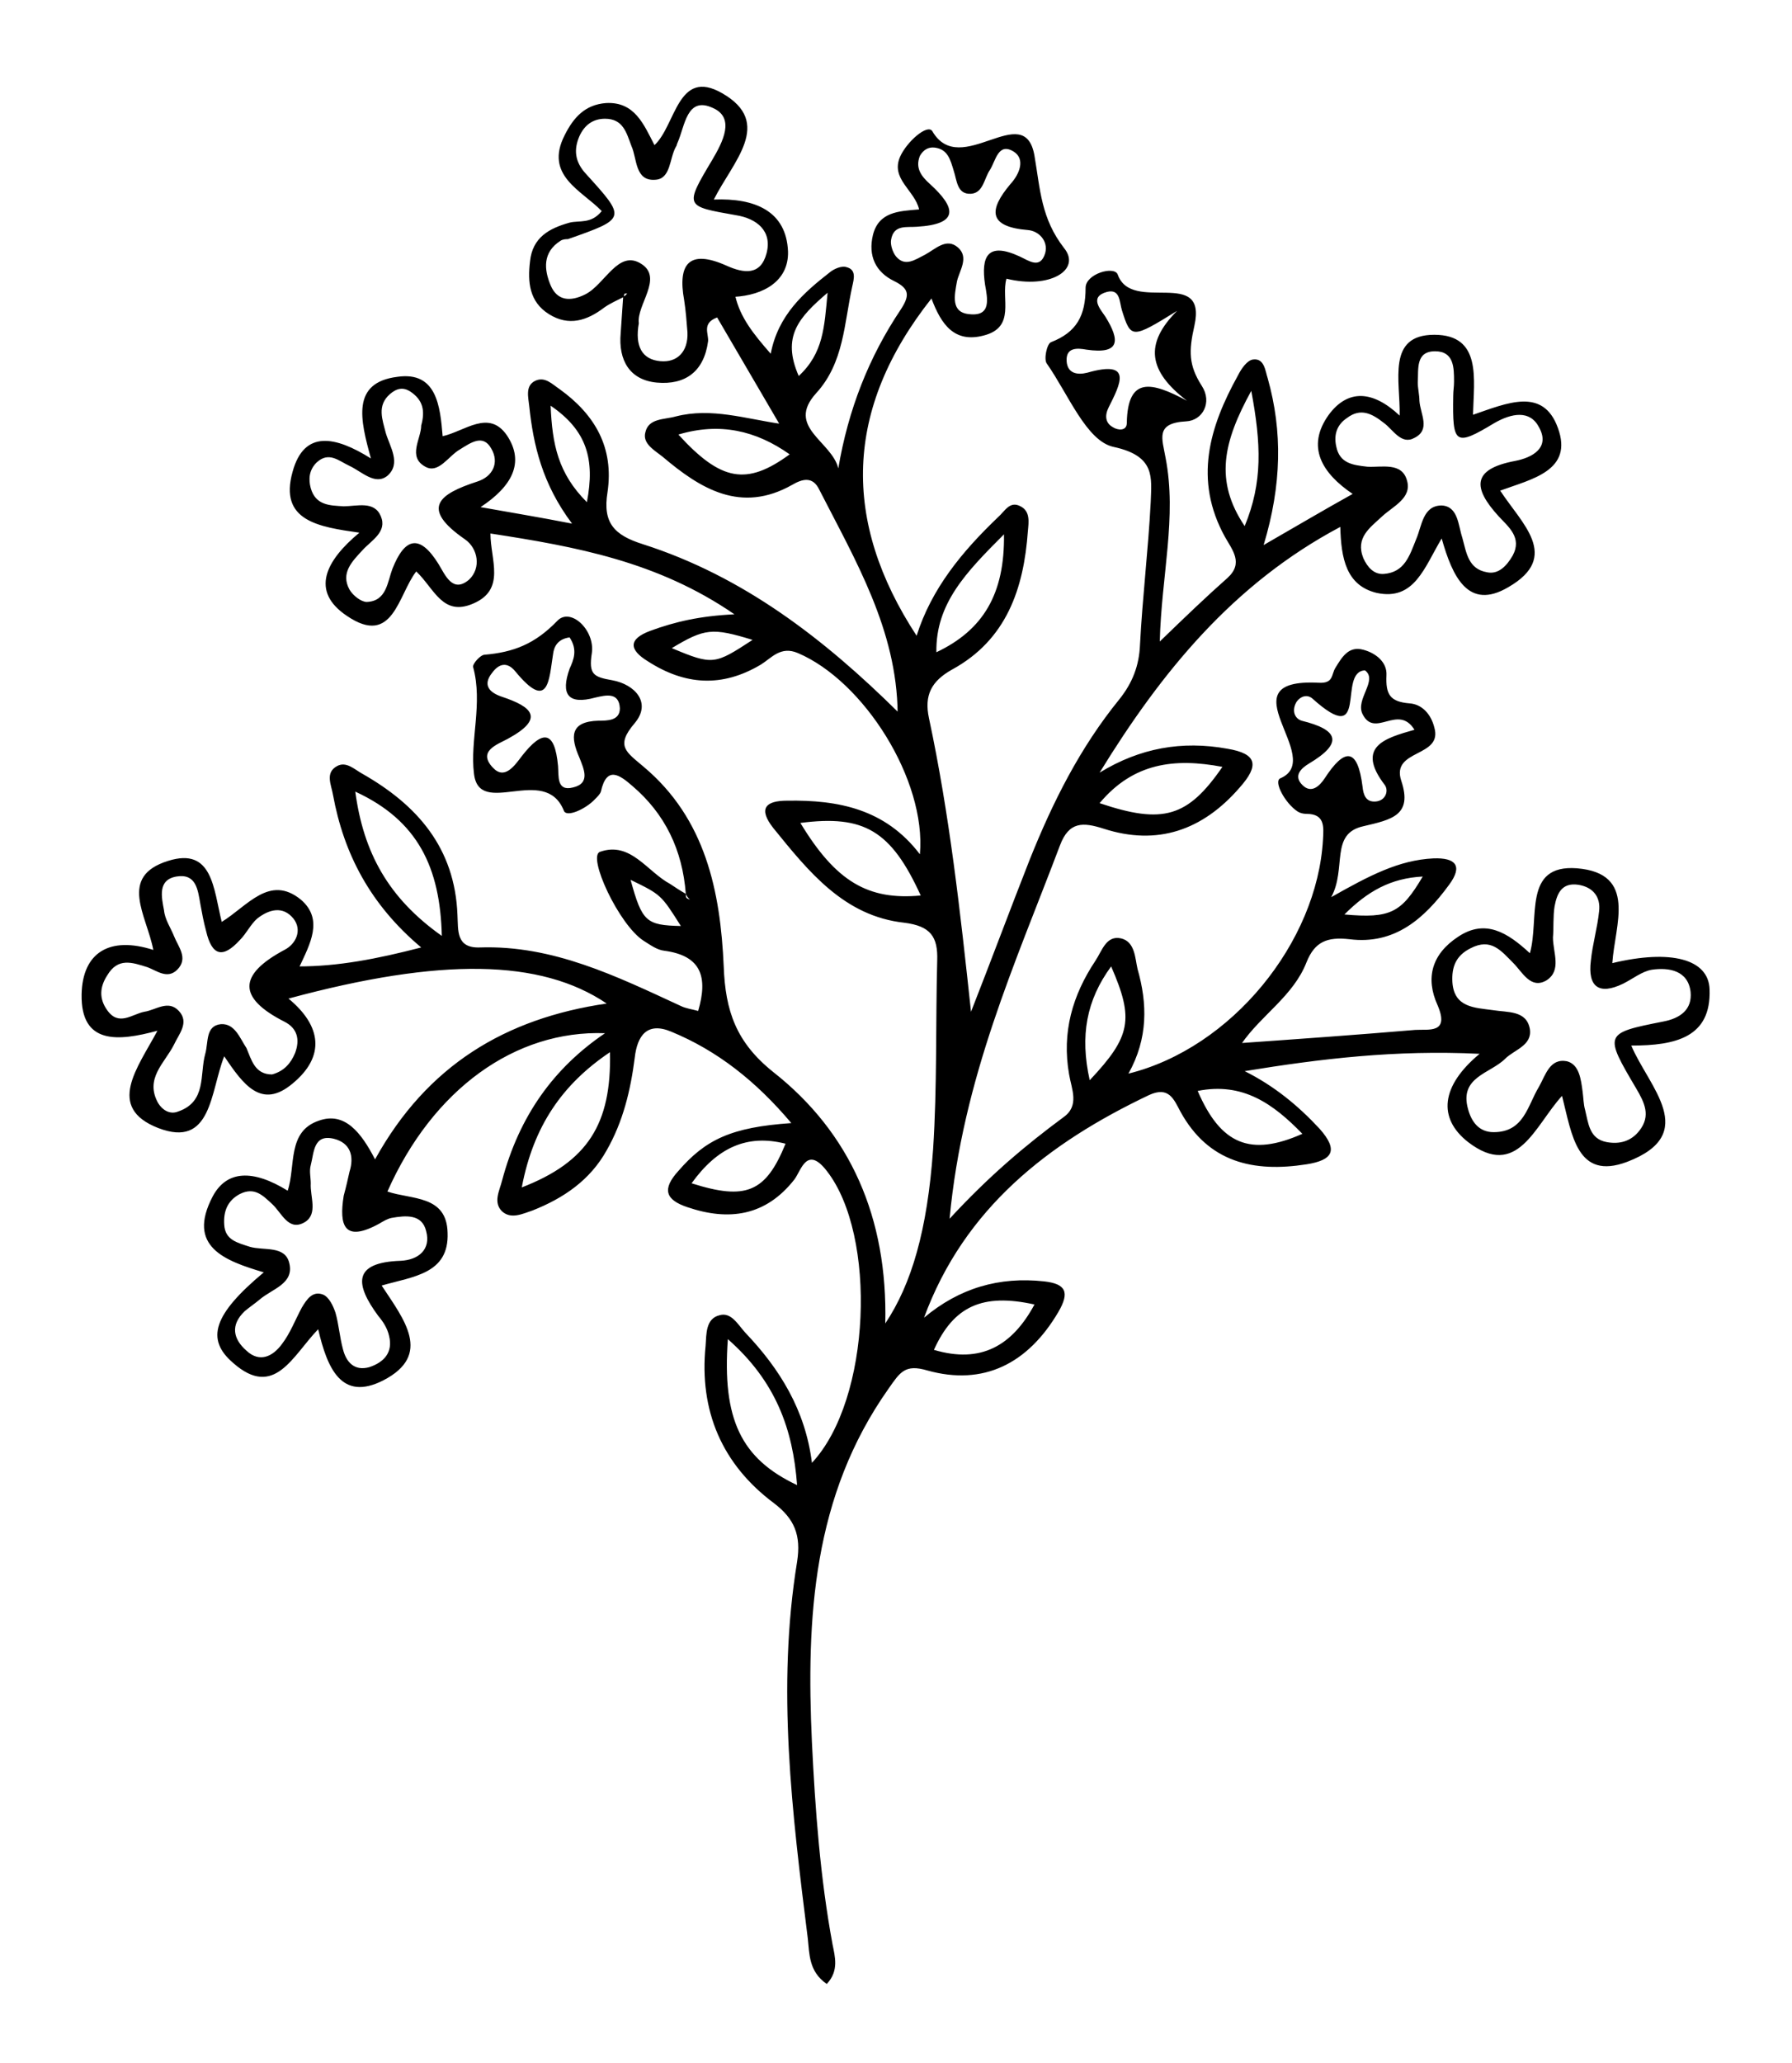 <?xml version="1.0" encoding="utf-8"?>
<!-- Generator: Adobe Illustrator 25.3.0, SVG Export Plug-In . SVG Version: 6.00 Build 0)  -->
<svg version="1.1" id="Layer_1" xmlns="http://www.w3.org/2000/svg" xmlns:xlink="http://www.w3.org/1999/xlink" x="0px" y="0px"
	 viewBox="0 0 217.4 250.2" style="enable-background:new 0 0 217.4 250.2;" xml:space="preserve">
<path d="M73.4,125.3c-10.9-0.4-20.9,6.8-26.4,19.2c2.9,1,7.2,0.4,7.3,5c0.2,5-4.2,5.3-8,6.4c2.7,4.1,6.2,8.4,0.2,11.5
	c-5.1,2.6-6.8-1.5-7.9-6.2c-3.1,3.2-5.3,8.5-10.3,4.1c-3.4-2.9-2.4-5.9,3.7-11c-4.7-1.4-9.4-3.1-6.2-9.2c1.7-3.2,4.9-3.3,9.1-0.7
	c1-3-0.1-7.2,3.8-8.5c3.1-1.1,5.1,1.4,6.8,4.7c6.3-11.4,15.8-17.1,28.1-18.9c-8-5.4-20.1-5.6-38.6-0.6c4,3.3,4.5,7,0.5,10.3
	c-3.8,3.2-6,0.1-8.3-3.3c-1.7,4.3-1.5,11.2-8,8.7c-6.4-2.5-2.5-7.3-0.1-11.8c-4.8,1.3-9.3,1.7-9.2-4.4c0.1-5.1,3.4-7.1,8.7-5.4
	c-0.8-4.2-4.3-8.9,1.8-10.8c5.4-1.7,5.5,3.4,6.5,7.4c3.1-1.9,5.8-5.8,9.6-2.7c2.8,2.4,1.1,5.4-0.2,8.2c0,0-0.1-0.1-0.1-0.1
	c4.8,0,9.5-0.9,14.9-2.3c-6.2-5.2-9.4-11.4-10.7-18.5c-0.2-1.2-1-2.7,0.5-3.5c1.1-0.6,2.1,0.4,3,0.9c6.7,3.8,11.3,9,11.6,17.2
	c0.1,1.8-0.2,4,2.7,3.9c8.9-0.3,16.6,3.5,24.4,7.1c0.6,0.3,1.4,0.4,2.1,0.6c1.2-4.1,0.4-6.7-4.1-7.3c-0.9-0.1-1.7-0.7-2.5-1.2
	c-3-1.9-6.9-10.3-5.3-10.8c3.7-1.3,5.7,2.4,8.5,3.9c0.6,0.4,1.2,0.8,1.9,1.2c0,0.2,0,0.4,0.1,0.5c0.1,0.1,0.2,0.1,0.4,0.2
	c-0.2-0.2-0.4-0.4-0.5-0.7c-0.4-5.3-2.5-9.7-6.5-13.1c-1.5-1.3-3.1-2.5-3.8,0.7c-0.1,0.3-0.4,0.6-0.7,0.9c-1.1,1.2-3.5,2.3-3.8,1.4
	c-2.3-5.7-10.3,1-10.9-4.5c-0.5-4,1.1-8.5-0.1-12.9c-0.1-0.4,0.9-1.5,1.4-1.5c3.5-0.3,6.1-1.3,8.8-4.1c1.6-1.7,4.6,1.1,4.2,3.9
	c-0.4,2.6,0.2,2.9,2.5,3.3c2.7,0.5,4.8,2.7,2.7,5.2c-2.4,2.8-1,3.5,1.1,5.3c7.5,6.3,9.3,15.1,9.7,24.2c0.2,5.4,1.5,9.2,6,12.8
	c9.4,7.4,13.9,17.7,13.6,30.5c3.2-4.8,5.1-11.3,5.8-21.1c0.5-7.6,0.3-15.3,0.5-22.9c0.1-2.9-0.8-4.2-4-4.6
	c-7.3-0.8-11.6-6.2-15.9-11.5c-1.8-2.3-1-3.3,1.7-3.3c6.2-0.1,11.9,1,16.1,6.5c0.8-9-6.8-21-14.8-24.4c-2.1-0.9-3.2,0.6-4.5,1.4
	c-4.7,2.8-9.2,2.5-13.7-0.4c-2.3-1.4-2.4-2.7,0.3-3.7c3-1.1,6-1.8,10.2-2c-9.3-6.4-19.2-8.2-29.6-9.8c0,3.2,1.9,6.8-2.1,8.5
	c-3.7,1.6-4.7-1.8-6.9-3.9c-2.2,2.8-2.8,9.2-8.4,5.4c-4.5-3-2.6-6.7,1.5-10.1c-4.9-0.7-9.8-1.4-8.1-7.4c1.4-5.1,5.2-4.3,9.5-1.6
	c-1.3-4.7-2.4-9.2,3.2-9.9c4.8-0.7,5.2,3.6,5.5,7.2c2.7-0.6,5.6-3.3,7.8-0.1c2.2,3.3,0.6,6.2-3.2,8.7c3.9,0.7,7,1.2,11.1,2
	c-3.6-4.8-4.7-9.5-5.2-14.3c-0.1-1-0.5-2.4,0.7-3c1.2-0.6,2.1,0.4,3,1c4.3,3.1,6.6,7.1,5.8,12.5c-0.6,3.7,0.8,5.2,4.3,6.3
	c12.2,3.9,22,11.5,31,20.4c0,0,0.2,0,0.2,0l-0.3,0.1c-0.1-10.1-5.1-18.5-9.5-27.1c-0.8-1.7-2.1-1.3-3.3-0.6
	c-6.2,3.5-11.1,0.5-15.7-3.4c-1-0.8-2.5-1.6-2.1-3c0.4-1.7,2.3-1.5,3.7-1.9c4.3-1.1,8.5,0.3,12.7,0.9c0,0,0,0.3,0,0.3l-0.1-0.2
	c-2.5-4.3-5.1-8.7-7.6-13c-1.9,0.7-1,2-1.1,2.9c-0.5,3.7-2.8,5.3-6.2,5c-3.3-0.3-4.7-2.7-4.4-6c0.1-1.5,0.2-3,0.3-4.4
	c0.2-0.1,0.3-0.2,0.5-0.4c-0.1,0-0.3,0-0.3,0c-0.1,0.1-0.1,0.2-0.1,0.4c-0.8,0.4-1.7,0.8-2.4,1.3c-2.1,1.6-4.3,2.3-6.7,0.8
	c-2.4-1.5-2.6-3.9-2.3-6.4c0.3-2.9,2.3-4,4.8-4.7c1.2-0.3,2.6,0.2,3.9-1.4c-2.4-2.5-7-4.3-4.5-9.2c1.1-2.2,2.5-3.7,5-3.9
	c3.5-0.2,4.6,2.6,5.9,5.1c2.6-2.4,2.8-9.4,8.2-6.3c6.3,3.6,1.3,8.3-1,12.9c5-0.2,8.8,1.4,9,6.3c0.1,3.6-3,5.3-6.5,5.5
	c-0.1-0.1-0.2-0.2-0.3-0.2c0.1,0,0.3,0.1,0.4,0.1c0.6,2.6,2.2,4.6,4.3,7c0.9-4.7,4-7.4,7.2-9.9c0.5-0.4,1.4-0.8,2-0.6
	c1.2,0.3,0.9,1.4,0.7,2.3c-1,4.5-1,9.3-4.4,13c-3.7,4.1,1.9,5.8,2.7,9.1c1.2-7.1,3.7-13.5,7.6-19.3c1.1-1.7,1-2.5-0.8-3.4
	c-2.3-1.1-3.2-3.1-2.6-5.6c0.7-2.8,3.1-2.9,5.6-3.1c-0.5-2.3-3.5-3.7-2.3-6.4c0.8-1.8,3.3-4,3.9-3.1c3.4,5.9,11.2-4,12.4,3
	c0.7,4.1,0.8,7.6,3.6,11.2c2.1,2.6-1.7,5-7,3.7c-0.7,2.4,1.2,5.9-2.8,6.9c-3.5,0.9-5.1-1.3-6.3-4.5c-10.6,13.4-10.9,27-1.8,40.9
	c1.8-5.7,5.5-10.2,9.9-14.4c0.8-0.7,1.4-2,2.7-1.3c1.2,0.6,1,1.9,0.9,3c-0.5,7-2.6,13.2-9.2,16.8c-2.5,1.4-3.4,3.1-2.8,5.9
	c2.5,11.7,3.8,23.5,5.1,35.6c2.4-6.1,4.7-12.3,7.1-18.4c2.8-7,6.1-13.6,10.9-19.5c1.6-2,2.4-4.1,2.5-6.6c0.3-5.8,1-11.5,1.3-17.3
	c0.1-3,0.6-5.6-4.5-6.7c-3.3-0.7-5.5-6.4-8.1-10.1c-0.4-0.5,0-2.4,0.5-2.6c3.1-1.2,4.2-3.2,4.2-6.6c0-1.7,3.5-2.7,3.9-1.6
	c1.7,4.8,10.9-1,9.3,6.2c-0.7,3.1-0.7,4.8,0.9,7.3c1.3,2,0.1,4.2-1.9,4.3c-3.8,0.2-2.9,2.1-2.5,4.4c1.4,7.2-0.5,14.3-0.7,22.3
	c3.1-3,5.6-5.4,8.2-7.7c2-1.8,0.6-3.4-0.3-5c-3.8-6.9-1.9-13.3,1.6-19.6c0.4-0.8,1.1-1.8,1.8-1.9c1.4-0.2,1.5,1.4,1.8,2.3
	c1.8,6.4,1.7,12.9-0.5,20.2c4-2.3,7.2-4.2,10.8-6.2c-3.7-2.5-5.7-5.7-2.9-9.6c2.3-3.1,5.3-3,8.6,0.1c0.1-4.2-1.6-9.8,4.2-9.8
	c5.8,0,4.8,5.4,4.7,9.7c4.1-1.4,8.5-3.4,10.3,1.6c1.9,5.2-3.2,6.2-7,7.6c2.6,4,7.4,8,1,11.7c-4.9,2.9-6.8-1.3-8.1-5.9
	c-2.1,3.5-3.3,7.6-7.9,6.6c-3.7-0.9-4.3-4.2-4.4-8c-13,6.9-21.7,17.6-29.2,29.8c4.9-3,10-3.9,15.5-2.9c3.6,0.6,3.9,2,1.5,4.7
	c-4.5,5.2-10,7.1-16.5,5c-2.5-0.8-4.2-0.9-5.3,2c-5.4,14.3-11.8,28.2-13.4,45.3c4.8-5.2,9.2-8.9,13.8-12.3c2-1.4,1-3.4,0.7-5.2
	c-0.9-5.1,0.4-9.6,3.2-13.8c0.8-1.2,1.3-3.1,3.1-2.7c1.7,0.4,1.7,2.4,2,3.7c1.2,4.2,1.3,8.4-1.1,12.7c12.5-3.1,22.9-15.9,23.6-28.4
	c0.1-1.6,0.2-3.1-2-3.1c-0.4,0-0.8-0.1-1.1-0.3c-1.5-1-2.9-3.6-2.1-4c5.7-2.4-7-12.2,4.7-11.6c1.8,0.1,1.5-1,2-1.8
	c0.8-1.3,1.6-2.7,3.4-2.2c1.5,0.4,2.9,1.5,2.8,3.1c-0.1,2.3,0.4,3.2,2.8,3.4c1.5,0.1,2.6,1.3,3,2.9c1.1,3.7-5.3,2.6-4,6.5
	c1.4,4.2-1.2,4.7-4.6,5.5c-4.1,0.9-2,5.1-3.9,8.6c4.6-2.6,8.2-4.5,12.4-4.7c2.7-0.1,3.6,0.9,1.9,3.2c-3,4.1-6.6,7.3-12.1,6.6
	c-2.7-0.3-4.2,0.3-5.2,2.8c-1.6,4.1-5.5,6.4-7.9,9.9c0,0-0.1-0.1-0.1-0.1c7.1-0.5,14.1-1,21.2-1.6c1.6-0.1,4.2,0.5,2.7-3
	c-1.5-3.3-0.7-6.2,2.5-8.3c3.3-2.2,6-0.5,8.7,2c1.2-4.2-0.9-10.8,5.7-10.3c7.4,0.6,4.6,6.9,4.3,11.5c7.1-1.7,11.7-0.5,11.8,3.2
	c0.2,5.8-4.1,6.8-9.5,6.8c2.1,5,8.4,10.7-0.5,14.1c-6.1,2.3-6.7-3.3-7.9-8c-3.3,3.6-5.4,10.2-11.4,5.6c-3.7-2.9-3.3-6.8,1.4-10.7
	c-10.2-0.5-19.3,0.6-28.5,2.1c3.6,1.8,6.5,4.2,9.1,7c2.3,2.6,1.6,3.8-1.6,4.3c-6.4,1-11.9-0.2-15.3-6.4c-0.8-1.5-1.4-3.1-3.8-2
	c-12.2,5.8-22.4,13.7-27.3,27c4.3-3.6,9.1-5,14.6-4.4c2.6,0.3,3.1,1.3,1.7,3.7c-3.7,6.3-9.1,9-15.9,7.1c-2.7-0.8-3.3,0.2-4.7,2.2
	c-9.2,13-10,27.8-9.3,42.9c0.4,8.2,1,16.4,2.5,24.5c0.3,1.5,0.8,3.2-0.7,4.8c-2.2-1.5-2.1-3.7-2.3-5.5c-1.9-15.2-3.8-30.4-1.3-45.7
	c0.5-3.2-0.3-5.2-2.8-7.1c-6.3-4.7-9.1-11.2-8.3-19.1c0.1-1.4,0-3.3,1.7-3.7c1.4-0.4,2.2,1.1,3.1,2.1c4.2,4.4,7.3,9.4,8.1,15.8
	c7.2-7.7,7.9-27.6,1.8-35.4c-2.4-3.1-3.1-0.1-3.9,1c-3.5,4.5-8,5.1-13,3.4c-2.7-0.9-3.1-2.2-1.1-4.4c3.3-3.8,6.4-5.3,13.7-5.8
	c-4.3-5.1-9-8.8-14.6-11.1c-2.9-1.2-4.1,0.5-4.4,3.2c-0.5,3.9-1.4,7.7-3.4,11.2c-2,3.6-5.2,5.8-9,7.3c-1.2,0.4-2.6,1.1-3.7,0.1
	c-1.1-1.1-0.3-2.5,0-3.7C63,135.3,67.2,129.5,73.4,125.3C73.4,125.2,73.4,125.3,73.4,125.3z M113.6,79.1c5.7-2.7,8.3-7.1,8.2-14.3
	C117.2,69.4,113.5,73.2,113.6,79.1l-0.2,0.1L113.6,79.1z M188.4,113.7c0,1.8,1.1,4-0.8,5.2c-1.9,1.1-2.9-1-4-2.1
	c-1.5-1.5-2.7-3.1-5.2-1.8c-1.8,0.9-2.3,2.3-2.2,4.1c0.2,3.1,2.7,3.1,4.9,3.4c1.8,0.3,4.1,0,4.5,2.3c0.3,2-1.9,2.5-3,3.6
	c-1.8,1.8-5.6,2.2-4.5,6.1c0.4,1.5,1.3,2.8,3.1,2.8c3.7,0,4.1-3.2,5.5-5.5c0.8-1.4,1.3-3.5,3.4-3.1c1.5,0.4,1.7,2.2,1.9,3.7
	c0.1,0.7,0.1,1.5,0.3,2.2c0.4,1.6,0.5,3.5,2.6,3.9c1.6,0.3,3-0.1,4-1.4c1.4-1.8,0.6-3.4-0.4-5.1c-3.9-6.6-3.9-6.7,3.2-8.1
	c2.2-0.4,3.6-1.5,3.4-3.6c-0.3-2.6-2.6-3-4.7-2.7c-1.2,0.2-2.3,1.1-3.5,1.7c-2.9,1.4-4.3,0.4-3.9-2.8c0.2-2,0.8-4,1-6
	c0.2-1.7-0.7-2.9-2.5-3.2c-2-0.3-2.6,1-2.9,2.6C188.4,111.1,188.5,112.5,188.4,113.7z M77.5,39.2c-0.5,2.8,0.4,4.4,2.6,4.6
	c2.1,0.2,3.4-1.2,3.3-3.5c-0.1-1.3-0.2-2.6-0.4-3.9c-0.8-4.4,0.6-6.2,5.1-4.2c2.2,1,4.2,1.2,4.9-1.5c0.7-2.7-1.2-4.2-3.7-4.6
	c-6.2-1.1-6.3-1-2.9-6.7c1.3-2.2,2.8-5.1,0.1-6.3c-3.2-1.5-3.4,2.2-4.3,4.2c-0.1,0.2-0.1,0.4-0.2,0.5c-0.8,1.4-0.6,3.9-2.5,4
	c-2.5,0.2-2.2-2.6-2.9-4.1c-0.6-1.6-1-3.3-3.2-3.3c-1.5,0-2.5,0.8-3.1,2.1c-0.7,1.6-0.6,3.1,0.8,4.6c4.9,5.4,4.9,5.4-2.2,7.9
	C68.7,29,68.3,29,68,29.2c-2.2,1.4-2,3.5-1.2,5.4c0.8,1.9,2.4,2,4.2,1.1c2.4-1.2,4-5.5,6.8-3.7C80.5,33.7,77.2,37,77.5,39.2z
	 M42.4,142.1c0.6-1.9,0.1-3.5-1.9-4c-2.5-0.6-2.4,1.7-2.8,3.2c-0.2,0.7,0,1.5,0,2.2c-0.1,1.6,0.9,3.7-0.7,4.7c-2,1.2-2.8-1.1-4-2.2
	c-1.1-1-2.1-2.1-3.9-1.2c-1.5,0.8-2,2.1-1.9,3.7c0.1,1.9,1.6,2.2,3.1,2.7c1.7,0.5,4.3-0.2,4.8,2c0.6,2.5-2.1,3.1-3.6,4.4
	c-0.6,0.5-1.2,0.9-1.8,1.4c-1.8,1.7-1.4,3.4,0.2,4.8c1.6,1.5,3.2,0.7,4.3-0.8c1-1.3,1.6-2.9,2.4-4.4c0.6-1,1.3-2.1,2.6-1.6
	c0.7,0.3,1.2,1.3,1.5,2.2c0.4,1.4,0.5,2.9,0.9,4.4c0.4,1.6,1.4,2.7,3.2,2.2c1.8-0.6,2.9-1.8,2.4-3.8c-0.2-0.9-0.7-1.7-1.3-2.4
	c-2.8-3.8-3.2-6.5,2.7-6.7c2.2-0.1,3.7-1.4,3.1-3.6c-0.5-2.1-2.5-1.9-4.2-1.6c-0.5,0.1-1,0.4-1.5,0.7c-4.2,2.3-4.9,0.3-4.3-3.4
	C42,143.9,42.2,143,42.4,142.1z M176.3,48c0-0.6,0.1-1.1,0.1-1.7c0-1.7,0-3.7-2.3-3.7c-2.4,0-2,2.2-2.1,3.8c0,0.7,0.2,1.5,0.2,2.2
	c0.1,1.6,1.4,3.5-0.6,4.5c-1.6,0.9-2.6-1-3.7-1.8c-1.4-1.1-2.8-1.9-4.5-0.6c-1.2,0.8-1.6,2-1.3,3.4c0.4,2.1,2,2.3,3.8,2.5
	c1.7,0.1,4.2-0.6,4.8,1.7c0.6,2.1-1.7,3.1-3,4.3c-1.5,1.4-3.3,2.6-2.3,5.1c0.5,1.1,1.3,2,2.5,1.9c2.5-0.2,3.1-2.2,3.9-4.2
	c0.7-1.6,0.8-4.1,3.1-4.1c2,0.1,2,2.4,2.5,3.9c0.5,1.8,0.7,3.8,3,4.2c1.4,0.3,2.4-0.8,3.1-2c1.2-2.2-0.5-3.5-1.7-4.8
	c-3.1-3.4-3.3-5.7,2-6.7c2.1-0.4,4.3-1.6,2.9-4.1c-1.1-2.1-3.3-1.7-5.4-0.5C176.5,54.2,176.2,53.9,176.3,48z M33,130.3
	c1.5-0.4,2.3-1.4,2.8-2.6c0.6-1.6,0.3-3-1.3-3.8c-5.7-2.9-5.6-5.7,0-8.7c1.4-0.7,2.2-2.4,1.1-3.8c-1.3-1.6-3-1.1-4.4,0
	c-0.8,0.7-1.3,1.8-2.1,2.6c-2.1,2.3-3.4,1.9-4.1-1.1c-0.3-1.1-0.5-2.2-0.7-3.3c-0.3-1.7-0.5-3.7-2.9-3.3c-2.3,0.4-1.8,2.5-1.5,4.1
	c0.1,1.1,0.8,2.1,1.2,3.1c0.5,1.3,1.8,2.7,0.4,4.1c-1.2,1.2-2.5,0.1-3.6-0.3c-1.9-0.6-3.6-1.2-4.9,1c-0.9,1.4-1,2.8,0,4.2
	c1.4,2,3,0.5,4.5,0.2c1.4-0.2,2.9-1.5,4.2-0.1c1.3,1.4,0,2.8-0.6,4.1c-1.1,2.2-3.6,4.1-1.9,7.1c0.5,0.8,1.4,1.4,2.4,1
	c3.5-1.2,2.6-4.5,3.3-7c0.4-1.4,0-3.4,1.9-3.6c1.7-0.1,2.3,1.7,3.1,2.9C30.5,128.5,30.9,130.3,33,130.3z M51.1,51.6
	c0.5-1.8,0.2-3.1-1.3-4.1c-0.9-0.6-1.7-0.4-2.5,0.3c-1.6,1.4-0.9,3.1-0.5,4.7c0.5,1.7,1.9,3.7,0.2,5.2c-1.5,1.2-3.1-0.5-4.6-1.2
	c-1.3-0.6-2.5-1.8-4-0.4c-0.9,0.9-1,2-0.7,3.1c0.6,2.1,2.3,2.1,4,2.2c1.6,0,3.7-0.7,4.5,1.2c0.8,1.9-1.1,2.9-2.2,4.1
	c-1.3,1.4-2.7,2.8-1.6,4.8c0.4,0.7,1.4,1.5,2.1,1.5c2.4-0.1,2.5-2.4,3.1-4c1.5-3.8,3.3-4.3,5.6-0.6c0.8,1.3,1.7,3.6,3.7,1.9
	c1.5-1.4,1.1-3.8-0.5-4.9c-5.5-3.8-3.1-5.5,1.5-7c1.9-0.6,2.7-2.3,1.7-4c-1-1.8-2.5-0.7-3.8,0.1c-1.4,0.8-2.6,3-4.2,2.1
	C49.4,55.4,51.1,53.2,51.1,51.6z M119.5,34.5c-0.5-3.4,0.3-5.2,4.2-3.4c1.1,0.5,2.5,1.6,3.1-0.4c0.4-1.5-0.8-2.7-2.1-2.8
	c-4.8-0.4-4.8-2.4-2.1-5.6c1.1-1.2,1.8-3,0.4-3.9c-1.9-1.2-2.2,1.1-2.9,2.2c-0.7,1-0.8,2.8-2.3,2.9c-1.7,0.1-1.7-1.6-2.1-2.8
	c-0.4-1.3-0.7-2.6-2.3-2.8c-0.8-0.1-1.4,0.3-1.8,1c-0.6,1.5,0.2,2.5,1.2,3.4c3.2,2.9,3.6,4.9-1.6,5.2c-1.2,0.1-2.8-0.3-3.1,1.6
	c-0.1,0.6,0.2,1.5,0.6,2c1.1,1.3,2.3,0.4,3.5-0.2c1.3-0.7,2.6-2.1,4-0.9c1.4,1.2,0.2,2.8-0.1,4.1c-0.3,1.7-0.8,3.8,1.5,4
	C120.3,38.4,119.8,36.2,119.5,34.5z M69.1,77.3c-1.5,0.2-1.9,1.2-2,2c-0.5,3.1-0.5,7.1-4.6,2.1c-1-1.2-2-0.9-2.8,0.2
	c-1.2,1.5-0.3,2.4,1.2,2.9c3.6,1.2,5.3,2.6,0.7,5.1c-1.3,0.7-3.7,1.5-1.8,3.5c1.4,1.5,2.6-0.2,3.5-1.4c2.5-3.2,4-3.2,4.4,1.2
	c0.1,1.2-0.2,3.1,1.8,2.6c2.2-0.5,1.3-2.3,0.8-3.6c-1.1-2.5-1.2-4.4,2.3-4.5c1.1,0,2.6,0,2.6-1.5c-0.1-2-1.7-1.6-3-1.3
	c-3.3,0.9-4.2-0.4-3.1-3.5C69.6,80,70.1,78.8,69.1,77.3z M171.6,88.5c-2-3.2-4.8,1.1-6.3-1.9c-0.9-1.8,1.9-4.1,0.3-5.3
	c-3.4,0.1,0.6,9.7-6.4,3.4c-0.6-0.5-1.4-0.3-1.9,0.4c-0.6,1-0.3,2,0.6,2.3c4.5,1.1,5.1,2.7,0.9,5.2c-1,0.6-1.9,1.5-0.8,2.6
	c1.1,1.1,2.1,0.1,2.7-0.8c2.4-3.7,4-3.8,4.6,1c0.1,1,0.4,1.9,1.6,1.8c1.2-0.1,1.6-1.3,1.1-2C164.4,90.5,168.1,89.5,171.6,88.5z
	 M142.8,37.7c-5.5,3.4-5.6,3.4-6.7-0.1c-0.3-1-0.2-2.6-1.8-2.2c-2.2,0.6-0.8,2.1-0.2,3c1.8,2.9,1.8,4.6-2.3,4
	c-1.1-0.2-2.5-0.3-2.4,1.4c0.1,1.5,1.3,1.7,2.5,1.4c5.6-1.6,4,1.4,2.6,4.2c-0.5,1-0.4,1.9,0.5,2.4c0.6,0.4,1.7,0.5,1.7-0.5
	c0.1-5.7,3-5,7.3-2.7C139.3,45,138.8,41.7,142.8,37.7z M97.1,99.8c4.3,7.1,8.2,9.4,14.6,8.8C108.1,100.7,104.8,98.8,97.1,99.8z
	 M88.3,162.4c-0.7,9.7,1.6,14.5,8.4,17.7C96.2,173.3,94.1,167.5,88.3,162.4z M53.6,113.5c-0.2-8.3-2.9-14-10.5-17.5
	C44.1,103.4,47.1,108.9,53.6,113.5z M63.3,144c8-3.1,10.9-7.7,10.7-16.4C68.2,131.5,64.7,136.6,63.3,144z M148.3,93
	c-5.8-1.1-10.8-0.5-14.9,4.4C141.1,100,144.1,99.1,148.3,93z M125.5,158.2c-6.3-1.4-9.8,0.2-12.2,5.5
	C119,165.4,122.8,163.2,125.5,158.2z M145.3,132.3c2.8,6.5,6.4,8,12.7,5.2C154.5,133.9,150.8,131.2,145.3,132.3z M82.3,52.7
	c5.2,5.7,8.3,6.2,13.5,2.4C91.7,52.2,87.3,51.2,82.3,52.7z M132.2,131c5-5.3,5.4-7.4,2.6-13.8C131.8,121.3,131,125.6,132.2,131z
	 M83.9,143.5c6.6,2.1,9,1.1,11.4-4.8C90.6,137.5,87,139.2,83.9,143.5z M151,63.8c2.2-5.3,2-10,0.8-16.4
	C148.4,53.6,147.3,58.3,151,63.8z M71.2,60.9c1-5.2,0-8.7-4.4-11.7C67,53.9,67.7,57.4,71.2,60.9z M96.9,45.6c3-2.8,3.1-5.9,3.5-10.1
	C96.9,38.5,94.8,40.8,96.9,45.6z M163.1,110.9c5.6,0.5,6.9-0.2,9.5-4.6C168.7,106.5,165.9,108.1,163.1,110.9z M91.3,77.6
	c-4.9-1.5-5.8-1.4-9.8,1C86.5,80.7,86.7,80.6,91.3,77.6z M76.5,106.7c1.4,5.1,1.9,5.5,6.1,5.6C80.2,108.5,80.2,108.5,76.5,106.7z"/>
</svg>
